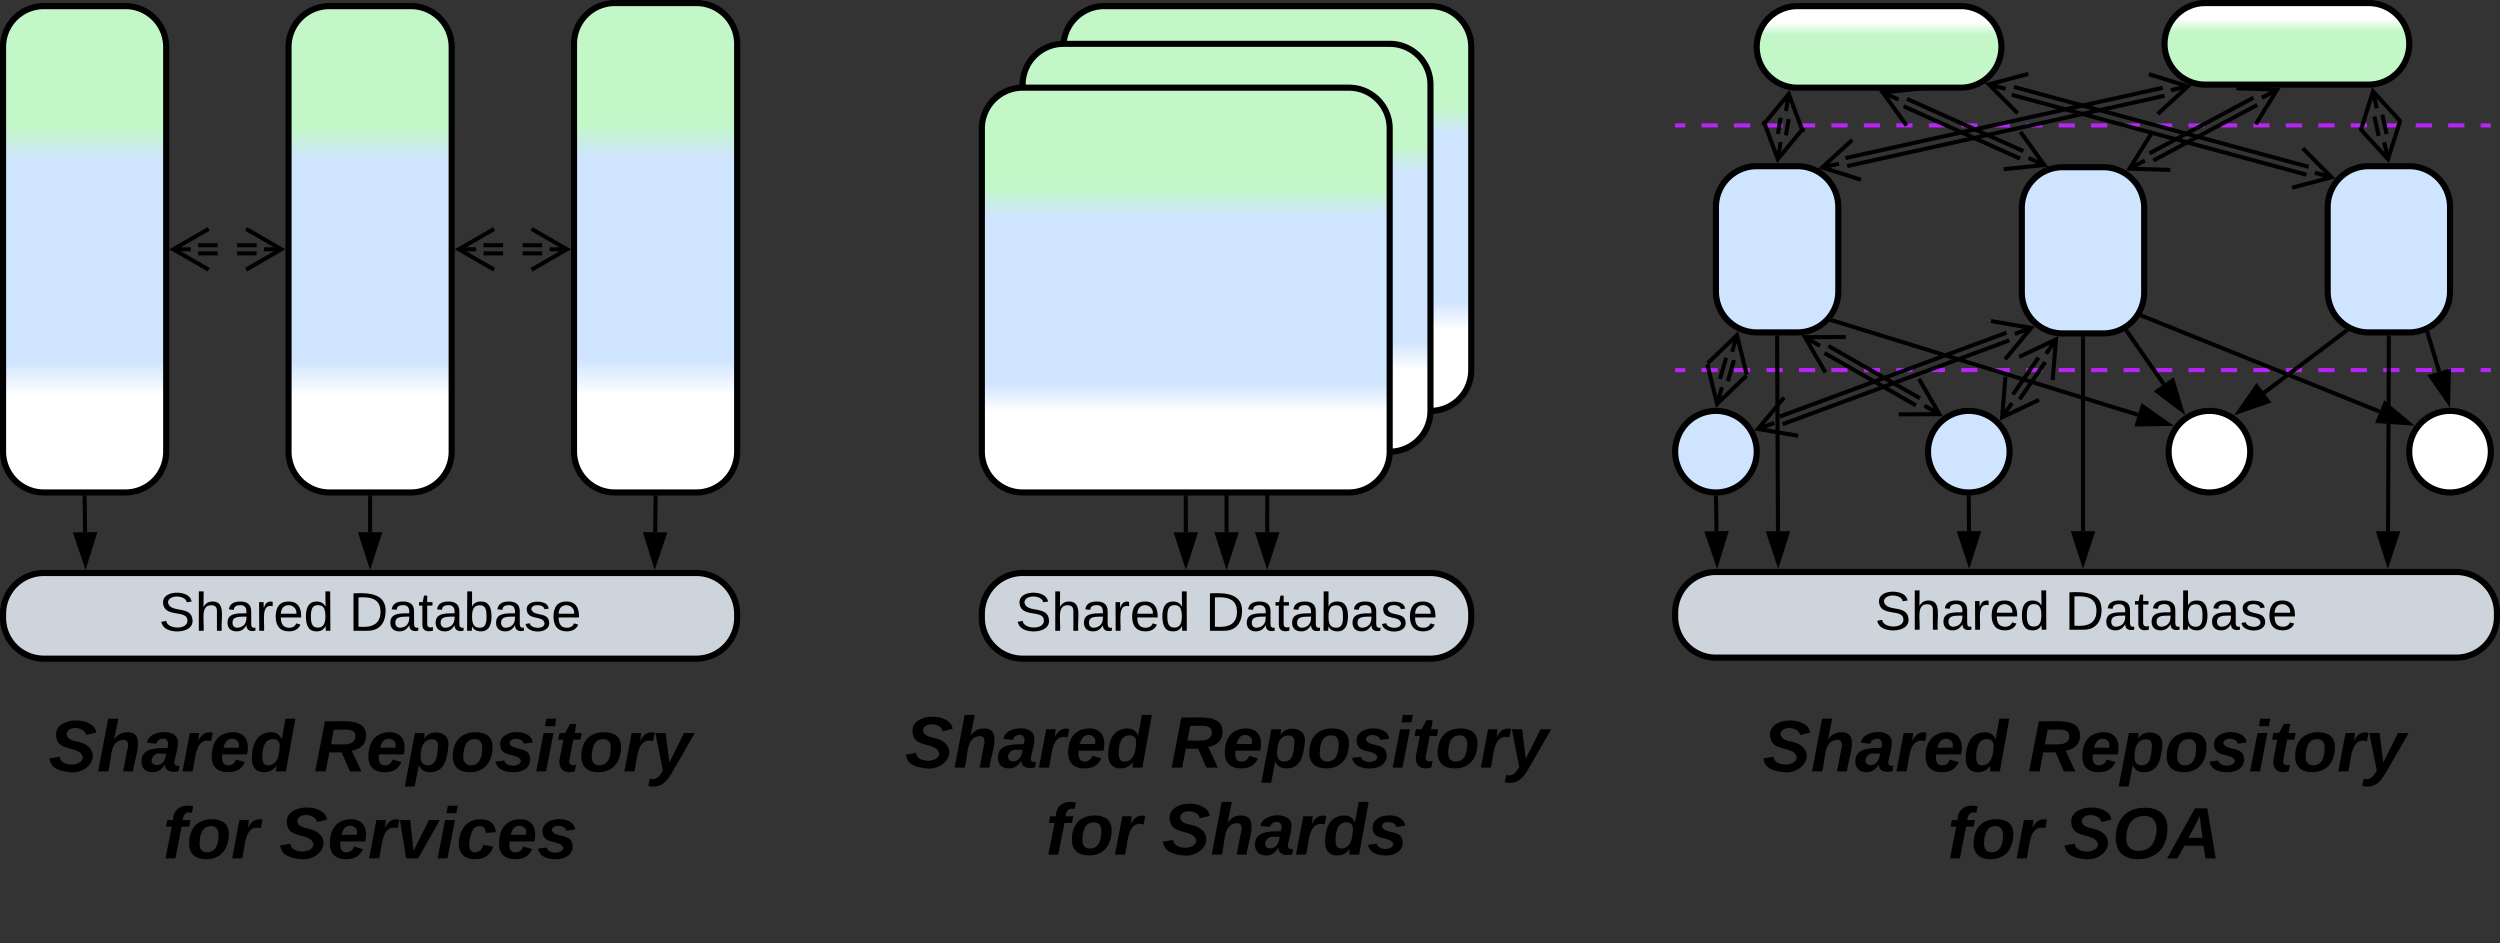 <svg xmlns="http://www.w3.org/2000/svg" xmlns:xlink="http://www.w3.org/1999/xlink" xmlns:lucid="lucid" width="1226" height="462.5"><rect width="100%" height="100%" fill="#333333" stroke="none"/><g transform="translate(-278.5 -458.5)" lucid:page-tab-id="0_0"><path d="M860 702.5l.03 17" stroke="#000" stroke-width="2" fill="none"/><path d="M860.98 702.52h-1.95v-1.02h1.95z" stroke="#000" stroke-width=".05"/><path d="M860.06 734.76l-4.66-14.25h9.27z" stroke="#000" stroke-width="2"/><path d="M880 682.5v37" stroke="#000" stroke-width="2" fill="none"/><path d="M880.98 682.53H879v-1.03H881z" stroke="#000" stroke-width=".05"/><path d="M880 734.76l-4.63-14.26h9.26z" stroke="#000" stroke-width="2"/><path d="M900 662.5l-.05 57" stroke="#000" stroke-width="2" fill="none"/><path d="M900.97 662.53h-1.95v-1.03H901z" stroke="#000" stroke-width=".05"/><path d="M899.94 734.76l-4.63-14.27h9.28z" stroke="#000" stroke-width="2"/><path d="M280 481.5a20 20 0 0 1 20-20h40a20 20 0 0 1 20 20V680a20 20 0 0 1-20 20h-40a20 20 0 0 1-20-20z" stroke="#000" stroke-width="3" fill="url(#a)"/><path d="M420 481.5a20 20 0 0 1 20-20h40a20 20 0 0 1 20 20V680a20 20 0 0 1-20 20h-40a20 20 0 0 1-20-20z" stroke="#000" stroke-width="3" fill="url(#b)"/><path d="M560 480a20 20 0 0 1 20-20h40a20 20 0 0 1 20 20v200a20 20 0 0 1-20 20h-40a20 20 0 0 1-20-20z" stroke="#000" stroke-width="3" fill="url(#c)"/><path d="M600 702.5l-.23 17" stroke="#000" stroke-width="2" fill="none"/><path d="M600.96 702.54l-1.95-.03.02-1H601z" stroke="#000" stroke-width=".05"/><path d="M599.58 734.76l-4.46-14.32 9.27.12z" stroke="#000" stroke-width="2"/><path d="M280 759.5a20 20 0 0 1 20-20h320a20 20 0 0 1 20 20v2a20 20 0 0 1-20 20H300a20 20 0 0 1-20-20z" stroke="#000" stroke-width="3" fill="#ced4db"/><use xlink:href="#d" transform="matrix(1,0,0,1,285,744.5) translate(71.375 23.333)"/><use xlink:href="#e" transform="matrix(1,0,0,1,285,744.5) translate(164.635 23.333)"/><path d="M460 702.5v17" stroke="#000" stroke-width="2" fill="none"/><path d="M460.98 702.53h-1.96v-1.03h1.96z" stroke="#000" stroke-width=".05"/><path d="M460 734.76l-4.63-14.26h9.26z" stroke="#000" stroke-width="2"/><path d="M320 702.5l.23 17" stroke="#000" stroke-width="2" fill="none"/><path d="M321 702.5l-1.96.04-.02-1.04h1.96z" stroke="#000" stroke-width=".05"/><path d="M320.42 734.76l-4.8-14.2 9.26-.12z" stroke="#000" stroke-width="2"/><path d="M280 806.5a6 6 0 0 1 6-6h348a6 6 0 0 1 6 6v88a6 6 0 0 1-6 6H286a6 6 0 0 1-6-6z" stroke="#000" stroke-opacity="0" stroke-width="3" fill="#fff" fill-opacity="0"/><use xlink:href="#f" transform="matrix(1,0,0,1,285,805.5) translate(17.321 31.288)"/><use xlink:href="#g" transform="matrix(1,0,0,1,285,805.5) translate(147.494 31.288)"/><use xlink:href="#h" transform="matrix(1,0,0,1,285,805.5) translate(73.37 73.955)"/><use xlink:href="#i" transform="matrix(1,0,0,1,285,805.5) translate(130.457 73.955)"/><path d="M760 759.5a20 20 0 0 1 20-20h200a20 20 0 0 1 20 20v2a20 20 0 0 1-20 20H780a20 20 0 0 1-20-20z" stroke="#000" stroke-width="3" fill="#ced4db"/><use xlink:href="#d" transform="matrix(1,0,0,1,765,744.5) translate(11.375 23.333)"/><use xlink:href="#e" transform="matrix(1,0,0,1,765,744.5) translate(104.635 23.333)"/><path d="M800 481.5a20 20 0 0 1 20-20h160a20 20 0 0 1 20 20V640a20 20 0 0 1-20 20H820a20 20 0 0 1-20-20z" stroke="#000" stroke-width="3" fill="url(#j)"/><path d="M780 500a20 20 0 0 1 20-20h160a20 20 0 0 1 20 20v160a20 20 0 0 1-20 20H800a20 20 0 0 1-20-20z" stroke="#000" stroke-width="3" fill="url(#k)"/><path d="M760 521.5a20 20 0 0 1 20-20h160a20 20 0 0 1 20 20V680a20 20 0 0 1-20 20H780a20 20 0 0 1-20-20z" stroke="#000" stroke-width="3" fill="url(#l)"/><path d="M710 787.5a6 6 0 0 1 6-6h328a6 6 0 0 1 6 6v126a6 6 0 0 1-6 6H716a6 6 0 0 1-6-6z" stroke="#000" stroke-opacity="0" stroke-width="3" fill="#fff" fill-opacity="0"/><use xlink:href="#f" transform="matrix(1,0,0,1,715,786.5) translate(7.321 48.444)"/><use xlink:href="#g" transform="matrix(1,0,0,1,715,786.5) translate(137.494 48.444)"/><use xlink:href="#h" transform="matrix(1,0,0,1,715,786.5) translate(76.309 91.111)"/><use xlink:href="#m" transform="matrix(1,0,0,1,715,786.5) translate(133.395 91.111)"/><path d="M1101 520h3.98m7.96 0h7.96m7.96 0h7.96m7.96 0h7.96m7.96 0h7.96m7.96 0h7.96m7.96 0h7.96m7.96 0h7.96m7.96 0h7.96m7.96 0h7.96m7.96 0h7.96m7.96 0h7.96m7.96 0h7.96m7.96 0h7.96m7.96 0h7.96m7.96 0h7.96m7.96 0h7.96m7.96 0h7.96m7.96 0h7.96m7.96 0h7.96m7.96 0h7.96m7.96 0h7.96m7.96 0h7.96m7.96 0h7.96m7.96 0h7.96m7.96 0h3.98M1101.03 520H1100M1498.97 520h1.03M1101 640h3.98m7.96 0h7.96m7.96 0h7.96m7.96 0h7.96m7.96 0h7.96m7.96 0h7.96m7.96 0h7.96m7.96 0h7.96m7.96 0h7.96m7.96 0h7.96m7.96 0h7.96m7.96 0h7.96m7.96 0h7.96m7.96 0h7.96m7.96 0h7.96m7.96 0h7.96m7.96 0h7.96m7.96 0h7.96m7.96 0h7.96m7.96 0h7.96m7.96 0h7.96m7.96 0h7.96m7.96 0h7.96m7.96 0h7.96m7.96 0h7.96m7.96 0h3.98M1101.03 640H1100M1498.97 640h1.03" stroke="#ba23f6" stroke-width="2" fill="none"/><path d="M1120 560a20 20 0 0 1 20-20h20a20 20 0 0 1 20 20v41.5a20 20 0 0 1-20 20h-20a20 20 0 0 1-20-20zM1270 560.5a20 20 0 0 1 20-20h20a20 20 0 0 1 20 20V602a20 20 0 0 1-20 20h-20a20 20 0 0 1-20-20zM1420 560a20 20 0 0 1 20-20h20a20 20 0 0 1 20 20v41.5a20 20 0 0 1-20 20h-20a20 20 0 0 1-20-20z" stroke="#000" stroke-width="3" fill="#cfe4ff"/><path d="M1140 481.5a20 20 0 0 1 20-20h80a20 20 0 0 1 20 20 20 20 0 0 1-20 20h-80a20 20 0 0 1-20-20z" stroke="#000" stroke-width="3" fill="url(#n)"/><path d="M1340 480a20 20 0 0 1 20-20h80a20 20 0 0 1 20 20 20 20 0 0 1-20 20h-80a20 20 0 0 1-20-20z" stroke="#000" stroke-width="3" fill="url(#o)"/><path d="M1100 680a20 20 0 0 1 20-20 20 20 0 0 1 20 20 20 20 0 0 1-20 20 20 20 0 0 1-20-20zM1224 680a20 20 0 0 1 20-20 20 20 0 0 1 20 20 20 20 0 0 1-20 20 20 20 0 0 1-20-20z" stroke="#000" stroke-width="3" fill="#cfe4ff"/><path d="M1342 680a20 20 0 0 1 20-20 20 20 0 0 1 20 20 20 20 0 0 1-20 20 20 20 0 0 1-20-20zM1460 680a20 20 0 0 1 20-20 20 20 0 0 1 20 20 20 20 0 0 1-20 20 20 20 0 0 1-20-20z" stroke="#000" stroke-width="3" fill="#fff"/><path d="M1100 759a20 20 0 0 1 20-20h363a20 20 0 0 1 20 20v2a20 20 0 0 1-20 20h-363a20 20 0 0 1-20-20z" stroke="#000" stroke-width="3" fill="#ced4db"/><use xlink:href="#d" transform="matrix(1,0,0,1,1105,744) translate(92.875 23.333)"/><use xlink:href="#e" transform="matrix(1,0,0,1,1105,744) translate(186.135 23.333)"/><path d="M1120.02 702.5l.27 16.5" stroke="#000" stroke-width="2" fill="none"/><path d="M1120 701.5l.97-.07.02 1.08-1.96.05-.02-1.12z" stroke="#000" stroke-width=".05"/><path d="M1120.55 734.26l-4.88-14.18 9.27-.16z" stroke="#000" stroke-width="2"/><path d="M1244 702.5l.1 16.5" stroke="#000" stroke-width="2" fill="none"/><path d="M1244 701.5l.97-.07v1.1h-1.94v-1.1z" stroke="#000" stroke-width=".05"/><path d="M1244.17 734.26l-4.7-14.24 9.26-.05z" stroke="#000" stroke-width="2"/><path d="M1450 624l-.4 95" stroke="#000" stroke-width="2" fill="none"/><path d="M1450.97 624.03h-1.95V623h1.96z" stroke="#000" stroke-width=".05"/><path d="M1449.52 734.26l-4.57-14.28 9.27.04z" stroke="#000" stroke-width="2"/><path d="M1300 624.5V719" stroke="#000" stroke-width="2" fill="none"/><path d="M1300.97 624.52h-1.94v-1.02h1.94z" stroke="#000" stroke-width=".05"/><path d="M1300 734.26l-4.63-14.26h9.27z" stroke="#000" stroke-width="2"/><path d="M1150 624l.42 95" stroke="#000" stroke-width="2" fill="none"/><path d="M1150.98 624.02h-1.95V623h1.94z" stroke="#000" stroke-width=".05"/><path d="M1150.5 734.26l-4.7-14.24 9.26-.04z" stroke="#000" stroke-width="2"/><path d="M1120 806.5a6 6 0 0 1 6-6h348a6 6 0 0 1 6 6v88a6 6 0 0 1-6 6h-348a6 6 0 0 1-6-6z" stroke="#000" stroke-opacity="0" stroke-width="3" fill="#fff" fill-opacity="0"/><use xlink:href="#f" transform="matrix(1,0,0,1,1125,805.5) translate(17.821 31.288)"/><use xlink:href="#g" transform="matrix(1,0,0,1,1125,805.5) translate(147.994 31.288)"/><use xlink:href="#h" transform="matrix(1,0,0,1,1125,805.5) translate(108.488 73.955)"/><use xlink:href="#p" transform="matrix(1,0,0,1,1125,805.5) translate(165.574 73.955)"/><path d="M375.66 578.75h9.56m9.56 0h9.56M375.66 582.75h9.56m9.56 0h9.56M380.82 590.75l-17.32-10 17.32-10m-17.32 10h8.5M399.18 570.75l17.32 10-17.32 10m17.32-10H408M515.66 578.75h9.56m9.56 0h9.56M515.66 582.75h9.56m9.56 0h9.56M520.82 590.75l-17.32-10 17.32-10m-17.32 10h8.5M539.18 570.75l17.32 10-17.32 10m17.32-10H548M1213.7 506.98l57.07 25.64M1212.05 510.63l57.08 25.64M1213.48 520.04l-11.7-16.22 19.9-2.02m-19.9 2.02l7.75 3.48M1269.34 523.2l11.7 16.23-19.9 2.03m19.9-2.03l-7.76-3.48M1266.1 501.12l144.56 39.2M1265.06 504.98l144.55 39.2M1267.95 514.05l-14.1-14.2 19.33-5.1m-19.33 5.1l8.2 2.24M1407.77 531.25l14.1 14.18-19.33 5.12m19.33-5.12l-8.2-2.22M1155.67 516.9l-1.34 7.97M1151.73 516.23l-1.35 7.97M1142.98 520l12.74-15.43 6.98 18.75m-6.98-18.75l-1.4 8.38" stroke="#000" stroke-width="2" fill="none"/><path d="M1163.08 521.1l-12.75 15.43-6.98-18.75m6.98 18.75l1.42-8.38M1339.96 505.47l-155.58 34.48M1339.1 501.56l-155.58 34.48M1332.33 494.87l19.07 6-14.74 13.53m14.74-13.5l-8.3 1.82M1191.15 546.64l-19.07-6 14.74-13.52m-14.74 13.5l8.3-1.83M1385.46 509.95l-50.96 27.27M1383.57 506.42l-50.95 27.28M1375.25 501.8l20 .64-10.56 17m10.54-17l-7.5 4M1342.83 541.84l-20-.64 10.56-17m-10.56 17l7.5-4M1446.8 514.76l2.1 9.48M1442.9 515.62l2.1 9.5M1436.2 522.4l6.02-19.08 13.5 14.75m-13.5-14.75l1.84 8.3" stroke="#000" stroke-width="2" fill="none"/><path d="M1455.6 517.48l-6.03 19.07-13.5-14.76m13.5 14.75l-1.84-8.3M1128.85 635.08l-3 10.37M1125 633.97l-3 10.37M1115.9 636.7l14.4-13.86 4.8 19.42m-4.8-19.42l-2.35 8.17M1134.97 642.7l-14.4 13.87-4.8-19.4m4.8 19.4l2.35-8.16M1263.87 625.42l-111.16 41.1M1262.5 621.66l-111.17 41.1M1254.87 615.95l19.72 3.37-12.8 15.4m12.8-15.4l-8 2.95M1160.33 672.23l-19.72-3.38 12.8-15.38m-12.8 15.38l8-2.94M1177.27 615.7l149.65 46.2" stroke="#000" stroke-width="2" fill="none"/><path d="M1177.58 614.78l-.58 1.87-1.38-.43 1.38-1.62z" stroke="#000" stroke-width=".05"/><path d="M1341.5 666.4l-15 .23 2.75-8.86z" stroke="#000" stroke-width="2"/><path d="M1175.2 628.15l44.86 25.68M1173.2 631.62l44.88 25.68M1173.7 641.13l-10.05-17.28 20-.08m-20 .08l7.37 4.22M1219.56 644.33l10.06 17.28-20 .08m20-.07l-7.37-4.2M1281.48 636.12l-12.57 18.17M1278.2 633.85L1265.6 652M1268.68 633.53l18.08-8.55-1.64 19.94m1.64-19.94l-4.84 7M1278.42 654.6l-18.08 8.55 1.64-19.93m-1.64 19.93l4.84-7M1321.7 621.14l17.9 25.78" stroke="#000" stroke-width="2" fill="none"/><path d="M1322.52 620.6l-1.6 1.12-.62-.9 1.67-1z" stroke="#000" stroke-width=".05"/><path d="M1348.3 659.47l-11.95-9.08 7.62-5.3z" stroke="#000" stroke-width="2"/><path d="M1329.25 613.5l116.26 46.86" stroke="#000" stroke-width="2" fill="none"/><path d="M1329.64 612.6l-.73 1.82-1.1-.44 1.04-1.7z" stroke="#000" stroke-width=".05"/><path d="M1459.67 666.07l-14.97-1.03 3.47-8.6z" stroke="#000" stroke-width="2"/><path d="M1428.86 620.9l-40.06 30.2" stroke="#000" stroke-width="2" fill="none"/><path d="M1430.24 620.66l.36.15-1.18.9-1.17-1.56.5-.38z" stroke="#000" stroke-width=".05"/><path d="M1376.6 660.28l8.6-12.3 5.6 7.4z" stroke="#000" stroke-width="2"/><path d="M1469.07 622.02l5.62 18.75" stroke="#000" stroke-width="2" fill="none"/><path d="M1470 621.77l-1.86.56-.26-.9 1.8-.74z" stroke="#000" stroke-width=".05"/><path d="M1479.07 655.4l-8.53-12.34 8.88-2.66z" stroke="#000" stroke-width="2"/><defs><linearGradient gradientUnits="userSpaceOnUse" id="a" x1="280" y1="700" x2="280" y2="461.5"><stop offset="19.93%" stop-color="#fff"/><stop offset="27.17%" stop-color="#cfe4ff"/><stop offset="68.12%" stop-color="#cfe4ff"/><stop offset="75%" stop-color="#c3f7c8"/></linearGradient><linearGradient gradientUnits="userSpaceOnUse" id="b" x1="420" y1="700" x2="420" y2="461.5"><stop offset="19.93%" stop-color="#fff"/><stop offset="27.17%" stop-color="#cfe4ff"/><stop offset="68.12%" stop-color="#cfe4ff"/><stop offset="75%" stop-color="#c3f7c8"/></linearGradient><linearGradient gradientUnits="userSpaceOnUse" id="c" x1="560" y1="700" x2="560" y2="460"><stop offset="19.93%" stop-color="#fff"/><stop offset="27.17%" stop-color="#cfe4ff"/><stop offset="68.12%" stop-color="#cfe4ff"/><stop offset="75%" stop-color="#c3f7c8"/></linearGradient><path d="M185-189c-5-48-123-54-124 2 14 75 158 14 163 119 3 78-121 87-175 55-17-10-28-26-33-46l33-7c5 56 141 63 141-1 0-78-155-14-162-118-5-82 145-84 179-34 5 7 8 16 11 25" id="q"/><path d="M106-169C34-169 62-67 57 0H25v-261h32l-1 103c12-21 28-36 61-36 89 0 53 116 60 194h-32v-121c2-32-8-49-39-48" id="r"/><path d="M141-36C126-15 110 5 73 4 37 3 15-17 15-53c-1-64 63-63 125-63 3-35-9-54-41-54-24 1-41 7-42 31l-33-3c5-37 33-52 76-52 45 0 72 20 72 64v82c-1 20 7 32 28 27v20c-31 9-61-2-59-35zM48-53c0 20 12 33 32 33 41-3 63-29 60-74-43 2-92-5-92 41" id="s"/><path d="M114-163C36-179 61-72 57 0H25l-1-190h30c1 12-1 29 2 39 6-27 23-49 58-41v29" id="t"/><path d="M100-194c63 0 86 42 84 106H49c0 40 14 67 53 68 26 1 43-12 49-29l28 8c-11 28-37 45-77 45C44 4 14-33 15-96c1-61 26-98 85-98zm52 81c6-60-76-77-97-28-3 7-6 17-6 28h103" id="u"/><path d="M85-194c31 0 48 13 60 33l-1-100h32l1 261h-30c-2-10 0-23-3-31C134-8 116 4 85 4 32 4 16-35 15-94c0-66 23-100 70-100zm9 24c-40 0-46 34-46 75 0 40 6 74 45 74 42 0 51-32 51-76 0-42-9-74-50-73" id="v"/><g id="d"><use transform="matrix(0.074,0,0,0.074,0,0)" xlink:href="#q"/><use transform="matrix(0.074,0,0,0.074,17.778,0)" xlink:href="#r"/><use transform="matrix(0.074,0,0,0.074,32.593,0)" xlink:href="#s"/><use transform="matrix(0.074,0,0,0.074,47.407,0)" xlink:href="#t"/><use transform="matrix(0.074,0,0,0.074,56.222,0)" xlink:href="#u"/><use transform="matrix(0.074,0,0,0.074,71.037,0)" xlink:href="#v"/></g><path d="M30-248c118-7 216 8 213 122C240-48 200 0 122 0H30v-248zM63-27c89 8 146-16 146-99s-60-101-146-95v194" id="w"/><path d="M59-47c-2 24 18 29 38 22v24C64 9 27 4 27-40v-127H5v-23h24l9-43h21v43h35v23H59v120" id="x"/><path d="M115-194c53 0 69 39 70 98 0 66-23 100-70 100C84 3 66-7 56-30L54 0H23l1-261h32v101c10-23 28-34 59-34zm-8 174c40 0 45-34 45-75 0-40-5-75-45-74-42 0-51 32-51 76 0 43 10 73 51 73" id="y"/><path d="M135-143c-3-34-86-38-87 0 15 53 115 12 119 90S17 21 10-45l28-5c4 36 97 45 98 0-10-56-113-15-118-90-4-57 82-63 122-42 12 7 21 19 24 35" id="z"/><g id="e"><use transform="matrix(0.074,0,0,0.074,0,0)" xlink:href="#w"/><use transform="matrix(0.074,0,0,0.074,19.185,0)" xlink:href="#s"/><use transform="matrix(0.074,0,0,0.074,34,0)" xlink:href="#x"/><use transform="matrix(0.074,0,0,0.074,41.407,0)" xlink:href="#s"/><use transform="matrix(0.074,0,0,0.074,56.222,0)" xlink:href="#y"/><use transform="matrix(0.074,0,0,0.074,71.037,0)" xlink:href="#s"/><use transform="matrix(0.074,0,0,0.074,85.852,0)" xlink:href="#z"/><use transform="matrix(0.074,0,0,0.074,99.185,0)" xlink:href="#u"/></g><path d="M178-136c88 48 22 151-73 140C49-3 12-15 4-64l51-9c1 50 111 53 115 3-16-63-132-20-133-112 0-93 190-91 199-10l-50 12c-4-41-93-50-97-4 7 38 59 32 89 48" id="A"/><path d="M150-105c8-23 8-54-22-51-68 7-54 98-72 156H6l50-261h50L85-158c15-20 33-36 66-36 95 0 34 128 28 194h-49" id="B"/><path d="M166-52c-4 17 5 29 24 23l-3 27c-30 11-74 1-67-34C105-15 91 4 56 4 23 4 3-15 2-49c0-64 63-67 128-67 10-22 3-53-29-45-13 3-22 10-25 24l-46-5c5-64 156-77 153 0-1 33-11 60-17 90zM97-88c-44-9-64 57-19 57 31 0 42-28 47-57H97" id="C"/><path d="M84-151c13-25 34-51 72-40l-8 41C67-170 71-64 56 0H6l36-190h47" id="D"/><path d="M114-194c63-2 87 48 72 110H63c-3 28 1 55 31 54 21-1 32-13 37-29l44 13C160-14 137 4 91 4 41 4 11-22 11-73c0-71 33-119 103-121zm30 77c14-47-50-61-67-22-3 6-6 13-8 22h75" id="E"/><path d="M132-28C118-9 101 4 69 4 30 4 10-23 10-62c0-70 24-129 92-132 31-1 47 14 56 35l19-102h49L179 0h-49zM62-69c0 22 7 39 29 39 45-2 54-45 57-90 2-27-10-40-33-40-44 0-53 48-53 91" id="F"/><g id="f"><use transform="matrix(0.099,0,0,0.099,0,0)" xlink:href="#A"/><use transform="matrix(0.099,0,0,0.099,23.704,0)" xlink:href="#B"/><use transform="matrix(0.099,0,0,0.099,45.333,0)" xlink:href="#C"/><use transform="matrix(0.099,0,0,0.099,65.086,0)" xlink:href="#D"/><use transform="matrix(0.099,0,0,0.099,78.914,0)" xlink:href="#E"/><use transform="matrix(0.099,0,0,0.099,98.667,0)" xlink:href="#F"/></g><path d="M258-177c0 46-32 67-71 75L235 0h-57l-41-94H76L58 0H6l48-248c89 2 204-19 204 71zm-53 3c0-46-63-30-107-33l-14 73c51-2 120 13 121-40" id="G"/><path d="M156-122c2-23-7-37-28-37-47 0-58 44-58 89 0 24 12 40 36 40 43 0 47-49 50-92zM-8 75l50-265h48c0 10-3 24-3 30 22-50 127-45 121 29-6 73-21 135-92 135-29 0-46-14-55-35L41 75H-8" id="H"/><path d="M124-194c51 0 84 22 84 74C207-44 167 4 94 4 43 4 11-23 11-74c0-74 41-120 113-120zM99-30c46 0 58-42 58-86 0-27-11-44-37-44-44 0-55 40-57 84-1 27 10 45 36 46" id="I"/><path d="M144-137c-1-29-70-35-71-2 16 41 103 10 103 80C176 9 79 16 32-9 18-17 9-31 4-48l44-6c3 32 80 36 82 1-15-42-103-11-103-82 0-77 157-79 161-8" id="J"/><path d="M50-224l7-37h49l-7 37H50zM6 0l37-190h49L55 0H6" id="K"/><path d="M72-63c-8 23 5 39 32 30L98-1C54 14 12-6 23-64l18-93H15l7-33h28l24-45h31l-8 45h35l-6 33H90" id="L"/><path d="M100 10C77 47 50 87-15 72l7-35c37 9 51-18 65-41L20-190h51L89-44l73-146h53" id="M"/><g id="g"><use transform="matrix(0.099,0,0,0.099,0,0)" xlink:href="#G"/><use transform="matrix(0.099,0,0,0.099,25.58,0)" xlink:href="#E"/><use transform="matrix(0.099,0,0,0.099,45.333,0)" xlink:href="#H"/><use transform="matrix(0.099,0,0,0.099,66.963,0)" xlink:href="#I"/><use transform="matrix(0.099,0,0,0.099,88.593,0)" xlink:href="#J"/><use transform="matrix(0.099,0,0,0.099,108.346,0)" xlink:href="#K"/><use transform="matrix(0.099,0,0,0.099,118.222,0)" xlink:href="#L"/><use transform="matrix(0.099,0,0,0.099,129.975,0)" xlink:href="#I"/><use transform="matrix(0.099,0,0,0.099,151.605,0)" xlink:href="#D"/><use transform="matrix(0.099,0,0,0.099,165.432,0)" xlink:href="#M"/></g><path d="M93-157L62 0H13l31-157H16l6-33h28c2-54 40-81 100-68l-6 32c-29-8-44 9-45 36h38l-7 33H93" id="N"/><g id="h"><use transform="matrix(0.099,0,0,0.099,0,0)" xlink:href="#N"/><use transform="matrix(0.099,0,0,0.099,11.753,0)" xlink:href="#I"/><use transform="matrix(0.099,0,0,0.099,33.383,0)" xlink:href="#D"/></g><path d="M109 0H50L19-190h51L86-37l77-153h54" id="O"/><path d="M67-101c-8 29-7 73 27 71 23-2 32-16 39-37l48 9C170-19 141 4 91 4 36 4 7-28 12-86c6-75 61-124 140-103 26 7 40 29 43 59l-50 4c-1-20-9-34-29-34-35 0-41 29-49 59" id="P"/><g id="i"><use transform="matrix(0.099,0,0,0.099,0,0)" xlink:href="#A"/><use transform="matrix(0.099,0,0,0.099,23.704,0)" xlink:href="#E"/><use transform="matrix(0.099,0,0,0.099,43.457,0)" xlink:href="#D"/><use transform="matrix(0.099,0,0,0.099,57.284,0)" xlink:href="#O"/><use transform="matrix(0.099,0,0,0.099,77.037,0)" xlink:href="#K"/><use transform="matrix(0.099,0,0,0.099,86.914,0)" xlink:href="#P"/><use transform="matrix(0.099,0,0,0.099,106.667,0)" xlink:href="#E"/><use transform="matrix(0.099,0,0,0.099,126.42,0)" xlink:href="#J"/></g><linearGradient gradientUnits="userSpaceOnUse" id="j" x1="800" y1="660" x2="800" y2="461.5"><stop offset="19.93%" stop-color="#fff"/><stop offset="27.17%" stop-color="#cfe4ff"/><stop offset="68.12%" stop-color="#cfe4ff"/><stop offset="75%" stop-color="#c3f7c8"/></linearGradient><linearGradient gradientUnits="userSpaceOnUse" id="k" x1="780" y1="680" x2="780" y2="480"><stop offset="19.93%" stop-color="#fff"/><stop offset="27.17%" stop-color="#cfe4ff"/><stop offset="68.12%" stop-color="#cfe4ff"/><stop offset="75%" stop-color="#c3f7c8"/></linearGradient><linearGradient gradientUnits="userSpaceOnUse" id="l" x1="760" y1="700" x2="760" y2="501.5"><stop offset="19.93%" stop-color="#fff"/><stop offset="27.17%" stop-color="#cfe4ff"/><stop offset="68.12%" stop-color="#cfe4ff"/><stop offset="75%" stop-color="#c3f7c8"/></linearGradient><g id="m"><use transform="matrix(0.099,0,0,0.099,0,0)" xlink:href="#A"/><use transform="matrix(0.099,0,0,0.099,23.704,0)" xlink:href="#B"/><use transform="matrix(0.099,0,0,0.099,45.333,0)" xlink:href="#C"/><use transform="matrix(0.099,0,0,0.099,65.086,0)" xlink:href="#D"/><use transform="matrix(0.099,0,0,0.099,78.914,0)" xlink:href="#F"/><use transform="matrix(0.099,0,0,0.099,100.543,0)" xlink:href="#J"/></g><linearGradient gradientUnits="userSpaceOnUse" id="n" x1="1140" y1="461.5" x2="1140" y2="501.5"><stop offset="19.29%" stop-color="#fff"/><stop offset="35%" stop-color="#c3f7c8"/></linearGradient><linearGradient gradientUnits="userSpaceOnUse" id="o" x1="1340" y1="460" x2="1340" y2="500"><stop offset="19.29%" stop-color="#fff"/><stop offset="35%" stop-color="#c3f7c8"/></linearGradient><path d="M18-101c0-91 52-150 145-150 68 0 111 34 111 101C274-54 221 4 128 4 59 4 18-33 18-101zm202-32c4-46-15-77-59-77-65 0-88 46-91 108-2 41 22 65 60 65 60 0 84-40 90-96" id="Q"/><path d="M183 0l-10-63H79L44 0H-7l138-248h61L234 0h-51zm-14-102l-15-108c-16 38-36 73-55 108h70" id="R"/><g id="p"><use transform="matrix(0.099,0,0,0.099,0,0)" xlink:href="#A"/><use transform="matrix(0.099,0,0,0.099,23.704,0)" xlink:href="#Q"/><use transform="matrix(0.099,0,0,0.099,51.358,0)" xlink:href="#R"/></g></defs></g></svg>